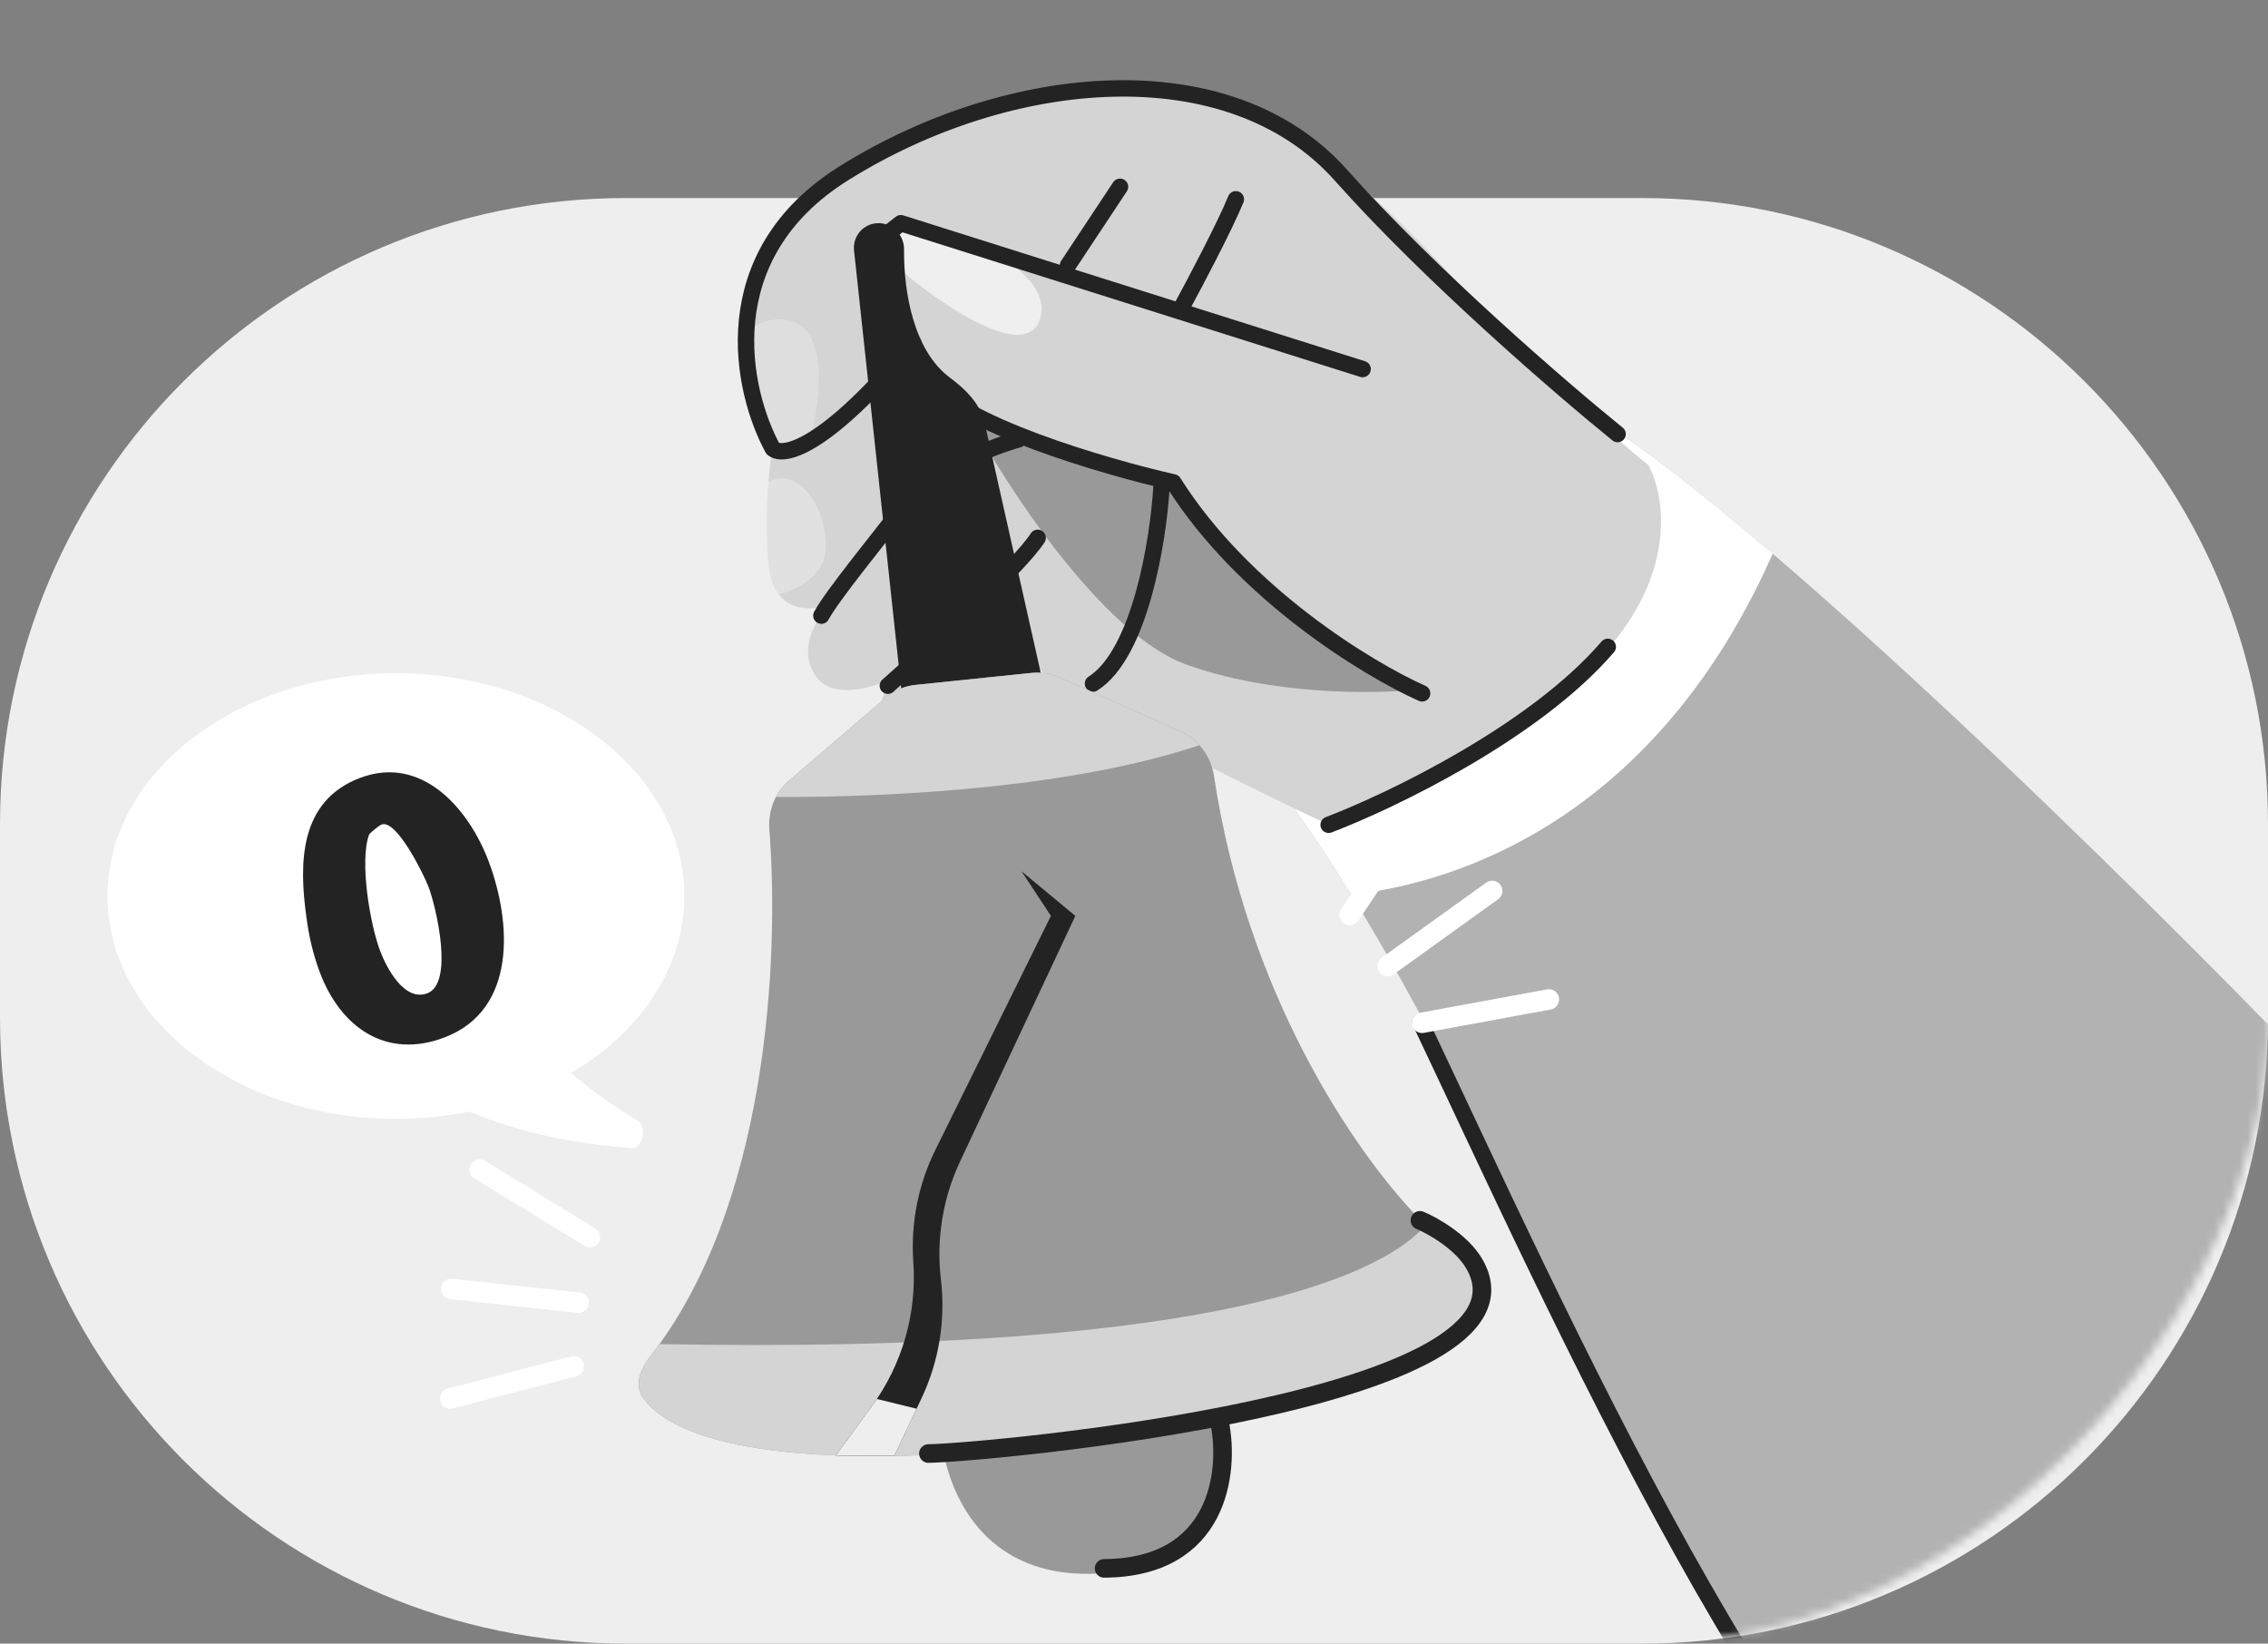 <svg width="276" height="200" viewBox="0 0 276 200" fill="none" xmlns="http://www.w3.org/2000/svg">
<rect x="0" y="0" width="276" height="200" fill="#808080" stroke="none"/>
<path d="M276 100.287C276 58.208 241.888 24.096 199.81 24.096H76.191C34.112 24.096 0 58.208 0 100.287V123.81C0 165.888 34.112 200 76.191 200H199.81C241.888 200 276 165.888 276 123.81V100.287Z" fill="#EEEEEF"/>
<mask id="mask0_36_3519" style="mask-type:alpha" maskUnits="userSpaceOnUse" x="0" y="0" width="276" height="200">
<rect width="276" height="200" rx="76.191" transform="matrix(-1 0 0 1 276 0)" fill="#E50A3E"/>
</mask>
<g mask="url(#mask0_36_3519)">
<path d="M193.864 167.899C168.524 108.174 150.83 87.98 145.151 85.349C152.788 70.635 171.947 42.449 187.482 47.413C203.017 52.377 253.54 101.568 276.86 125.544L285.063 236.285L260.841 240.038C249.074 240.877 219.205 227.625 193.864 167.899Z" fill="#B2B2B2"/>
<path d="M160.282 62.492C168.668 52.467 178.659 44.594 187.482 47.413C193.195 49.238 203.64 57.045 215.723 67.38C202.574 97.138 180.544 107.022 164.446 108.875C160.627 102.689 157.268 97.914 154.413 94.319L160.282 62.492Z" fill="white"/>
<path d="M109.955 89.378C111.602 90.071 116.066 86.244 118.092 84.244L125.837 80.655C127.652 83.764 150.492 95.089 161.685 100.363C160.915 101.261 164.363 100.07 184.318 88.121C204.272 76.172 203.495 62.126 200.612 56.597C197.974 54.592 189.031 46.695 174.358 31.144C159.686 15.593 148.987 11.195 145.471 10.94C113.973 10.657 91.48 24.912 90.759 36.096C90.182 45.044 92.709 52.151 94.044 54.585C93.663 56.299 93.022 61.439 93.498 68.287C93.974 75.135 99.257 74.455 101.838 73.258C99.423 74.443 96.755 79.188 99.486 82.535C101.671 85.213 106.717 83.537 108.968 82.365C105.697 85.634 107.896 88.513 109.955 89.378Z" fill="#D4D4D4"/>
<path d="M144.338 80.853C134.086 77.131 122.33 58.977 117.734 50.365L142.265 58.229L146.131 63.52C150.159 69.71 165.078 79.711 172.034 83.937C167.074 84.46 154.591 84.575 144.338 80.853Z" fill="#999999"/>
<path d="M143.812 37.372C145.437 34.388 149.028 27.587 150.394 24.251" stroke="#232323" stroke-width="1.995" stroke-linecap="round"/>
<path d="M129.968 32.287L136.298 22.727" stroke="#232323" stroke-width="1.995" stroke-linecap="round"/>
<path d="M110.045 33.203C107.916 31.33 108.546 28.418 109.127 27.195L119.316 30.011C122.404 31.309 128.154 34.947 126.445 39.117C124.31 44.33 112.706 35.543 110.045 33.203Z" fill="#EFEFEF"/>
<path opacity="0.5" d="M94.8 72.342C97.388 71.56 100.079 70.019 100.424 67.287C100.979 62.887 97.687 56.508 93.513 58.619C93.317 61.089 93.229 64.415 93.498 68.287C93.627 70.147 94.111 71.452 94.8 72.342Z" fill="#EFEFEF"/>
<path d="M141.341 59.307C140.956 65.745 138.75 79.531 133.008 83.179" stroke="#232323" stroke-width="1.995" stroke-linecap="round" stroke-linejoin="round"/>
<path d="M173.064 84.37C166.532 81.462 151.335 72.257 142.797 58.697C134.335 56.771 116.518 51.565 112.944 46.152C109.37 40.74 108.294 31.978 108.203 28.273L109.624 27.16L165.822 44.91" stroke="#232323" stroke-width="1.995" stroke-linecap="round" stroke-linejoin="round"/>
<path d="M104.921 30.363L111.625 92.598C112.035 96.4 115.855 98.841 119.48 97.618L123.366 96.306C126.273 95.324 127.972 92.305 127.3 89.312L118.852 51.702C118.382 49.607 116.729 48.04 115.009 46.759C110.18 43.163 108.97 35.623 109.02 30.354C109.032 29.024 107.853 27.942 106.544 28.184C105.517 28.375 104.809 29.325 104.921 30.363Z" fill="#232323" stroke="#232323" stroke-width="1.995" stroke-linecap="round"/>
<path d="M134.965 191.374C122.016 192.654 116.703 184.632 115.012 177.666C114.251 174.532 116.631 171.733 119.798 171.115L141.203 166.936C144.437 166.304 147.724 168.08 148.311 171.321C149.791 179.493 148.31 190.054 134.965 191.374Z" fill="#999999"/>
<path d="M130.468 175.62C95.294 179.647 81.929 175.173 78.278 170.135C77.152 168.581 77.931 166.569 79.118 165.058C93.341 146.945 94.868 116.997 93.626 100.926C93.452 98.667 94.311 96.442 96.031 94.965L107.71 84.94C108.762 84.037 110.064 83.477 111.441 83.335L125.525 81.881C126.711 81.759 127.908 81.951 128.995 82.438L143.706 89.03C145.89 90.009 147.379 92.075 147.737 94.442C151.71 120.75 164.645 139.81 172.236 147.798C173.348 148.967 174.977 149.43 176.396 150.198C178.783 151.489 179.861 154.387 180.12 156.003C180.735 159.404 170.397 171.049 130.468 175.62Z" fill="#999999"/>
<path d="M78.314 170.183C82.014 175.202 95.406 179.634 130.468 175.62C170.397 171.049 180.735 159.404 180.121 156.003C179.861 154.383 178.779 151.477 176.382 150.19C175.965 149.966 175.532 149.769 175.099 149.571C174.615 149.351 174.132 149.13 173.674 148.875C167.478 156.252 143.83 164.757 80.255 163.548C79.894 164.048 79.525 164.539 79.147 165.022C77.944 166.557 77.156 168.613 78.314 170.183Z" fill="#D4D4D4"/>
<path d="M127.888 111.446L113.824 139.933C111.738 144.158 110.813 148.863 111.144 153.565C111.586 159.821 109.8 166.032 106.102 171.098L101.716 177.109L108.854 177.109L112.152 170.124C114.272 165.634 115.087 160.638 114.502 155.707C113.921 150.796 114.726 145.82 116.827 141.344L130.862 111.446L124.319 106.024L127.888 111.446Z" fill="#232323"/>
<path d="M145.952 90.678C130.931 95.722 109.505 97.039 94.444 96.978C94.847 96.21 95.39 95.515 96.064 94.937L107.72 84.931C108.766 84.034 110.056 83.478 111.419 83.337L125.547 81.879C126.719 81.758 127.903 81.948 128.98 82.431L143.68 89.018C144.557 89.411 145.324 89.982 145.952 90.678Z" fill="#D4D4D4"/>
<path d="M148.439 173.19C149.601 179.039 148.414 190.759 134.361 190.843" stroke="#232323" stroke-width="2.263" stroke-linecap="round"/>
<path d="M99.955 74.911C101.283 72.455 106.718 65.826 110.017 61.542C113.317 57.259 120.678 54.372 123.946 53.464" stroke="#232323" stroke-width="1.995" stroke-linecap="round" stroke-linejoin="round"/>
<path d="M108.043 83.442C113.221 78.856 124.116 68.835 126.278 65.442" stroke="#232323" stroke-width="1.995" stroke-linecap="round" stroke-linejoin="round"/>
<path opacity="0.4" d="M93.711 53.93C95.029 54.302 96.617 54.297 98.484 53.763C99.956 48.597 101.212 38.387 94.45 38.869C92.891 38.98 91.645 39.671 90.723 40.703C91.017 46.795 92.6 51.59 93.711 53.93Z" fill="#EFEFEF"/>
<path d="M111.137 41.727C100.443 54.635 95.286 55.677 94.044 54.585C90.227 47.605 86.616 31.129 102.705 21.075C122.817 8.508 149.631 6.089 163.181 21.315C174.022 33.496 190.145 47.392 196.851 52.817" stroke="#232323" stroke-width="1.995" stroke-linecap="round" stroke-linejoin="round"/>
<path d="M161.685 100.363C169.311 97.457 186.781 89.059 195.655 78.71" stroke="#232323" stroke-width="1.995" stroke-linecap="round"/>
<path d="M172.848 124.362C188.654 157.644 218.986 225.92 241.989 234.804" stroke="#232323" stroke-width="1.995" stroke-linecap="round"/>
<path d="M112.982 176.868C119.924 176.769 189.196 170.541 179.398 153.759C177.853 151.113 174.353 149.143 172.796 148.489" stroke="#232323" stroke-width="2.263" stroke-linecap="round"/>
<path d="M164.253 111.348L172.97 98.337" stroke="white" stroke-width="2.491" stroke-linecap="round"/>
<path d="M168.861 117.557L181.587 108.409" stroke="white" stroke-width="2.491" stroke-linecap="round"/>
<path d="M173.055 124.456L188.487 121.614" stroke="white" stroke-width="2.491" stroke-linecap="round"/>
<path d="M69.832 166.254L54.796 170.173" stroke="white" stroke-width="2.491" stroke-linecap="round"/>
<path d="M70.431 158.511L54.911 156.847" stroke="white" stroke-width="2.491" stroke-linecap="round"/>
<path d="M71.791 150.527L58.361 142.321" stroke="white" stroke-width="2.491" stroke-linecap="round"/>
</g>
<path fill-rule="evenodd" clip-rule="evenodd" d="M69.481 130.582C77.867 125.629 83.276 117.82 83.276 109.036C83.276 94.065 67.563 81.928 48.181 81.928C28.799 81.928 13.086 94.065 13.086 109.036C13.086 124.008 28.799 136.145 48.181 136.145C51.275 136.145 54.274 135.835 57.132 135.255C63.561 138.019 70.819 139.267 76.867 139.707C78.262 139.808 78.769 137.021 77.558 136.32C74.79 134.717 72.05 132.716 69.481 130.582Z" fill="white"/>
<path d="M59.482 104.856C62.222 112.166 62.949 122.832 54.132 126.221C47.011 128.958 41.44 125.037 38.903 118.267C38.094 116.108 37.576 113.838 37.288 111.591C36.364 104.986 36.438 97.492 43.753 94.68C51.31 91.776 57.055 98.38 59.482 104.856ZM52.013 120.861C55.259 119.614 53.082 110.403 52.162 107.95C51.629 106.527 48.266 99.625 46.425 100.333C46.135 100.444 45.022 101.321 44.902 101.592C43.738 104.846 45.03 112.432 46.243 115.67C47.015 117.73 49.203 121.941 52.013 120.861Z" fill="#232323"/>
<path d="M111.542 171.415L106.71 170.232C106.522 170.512 106.328 170.788 106.129 171.061L101.716 177.108H108.854L111.542 171.415Z" fill="#EEEEEF"/>
</svg>
